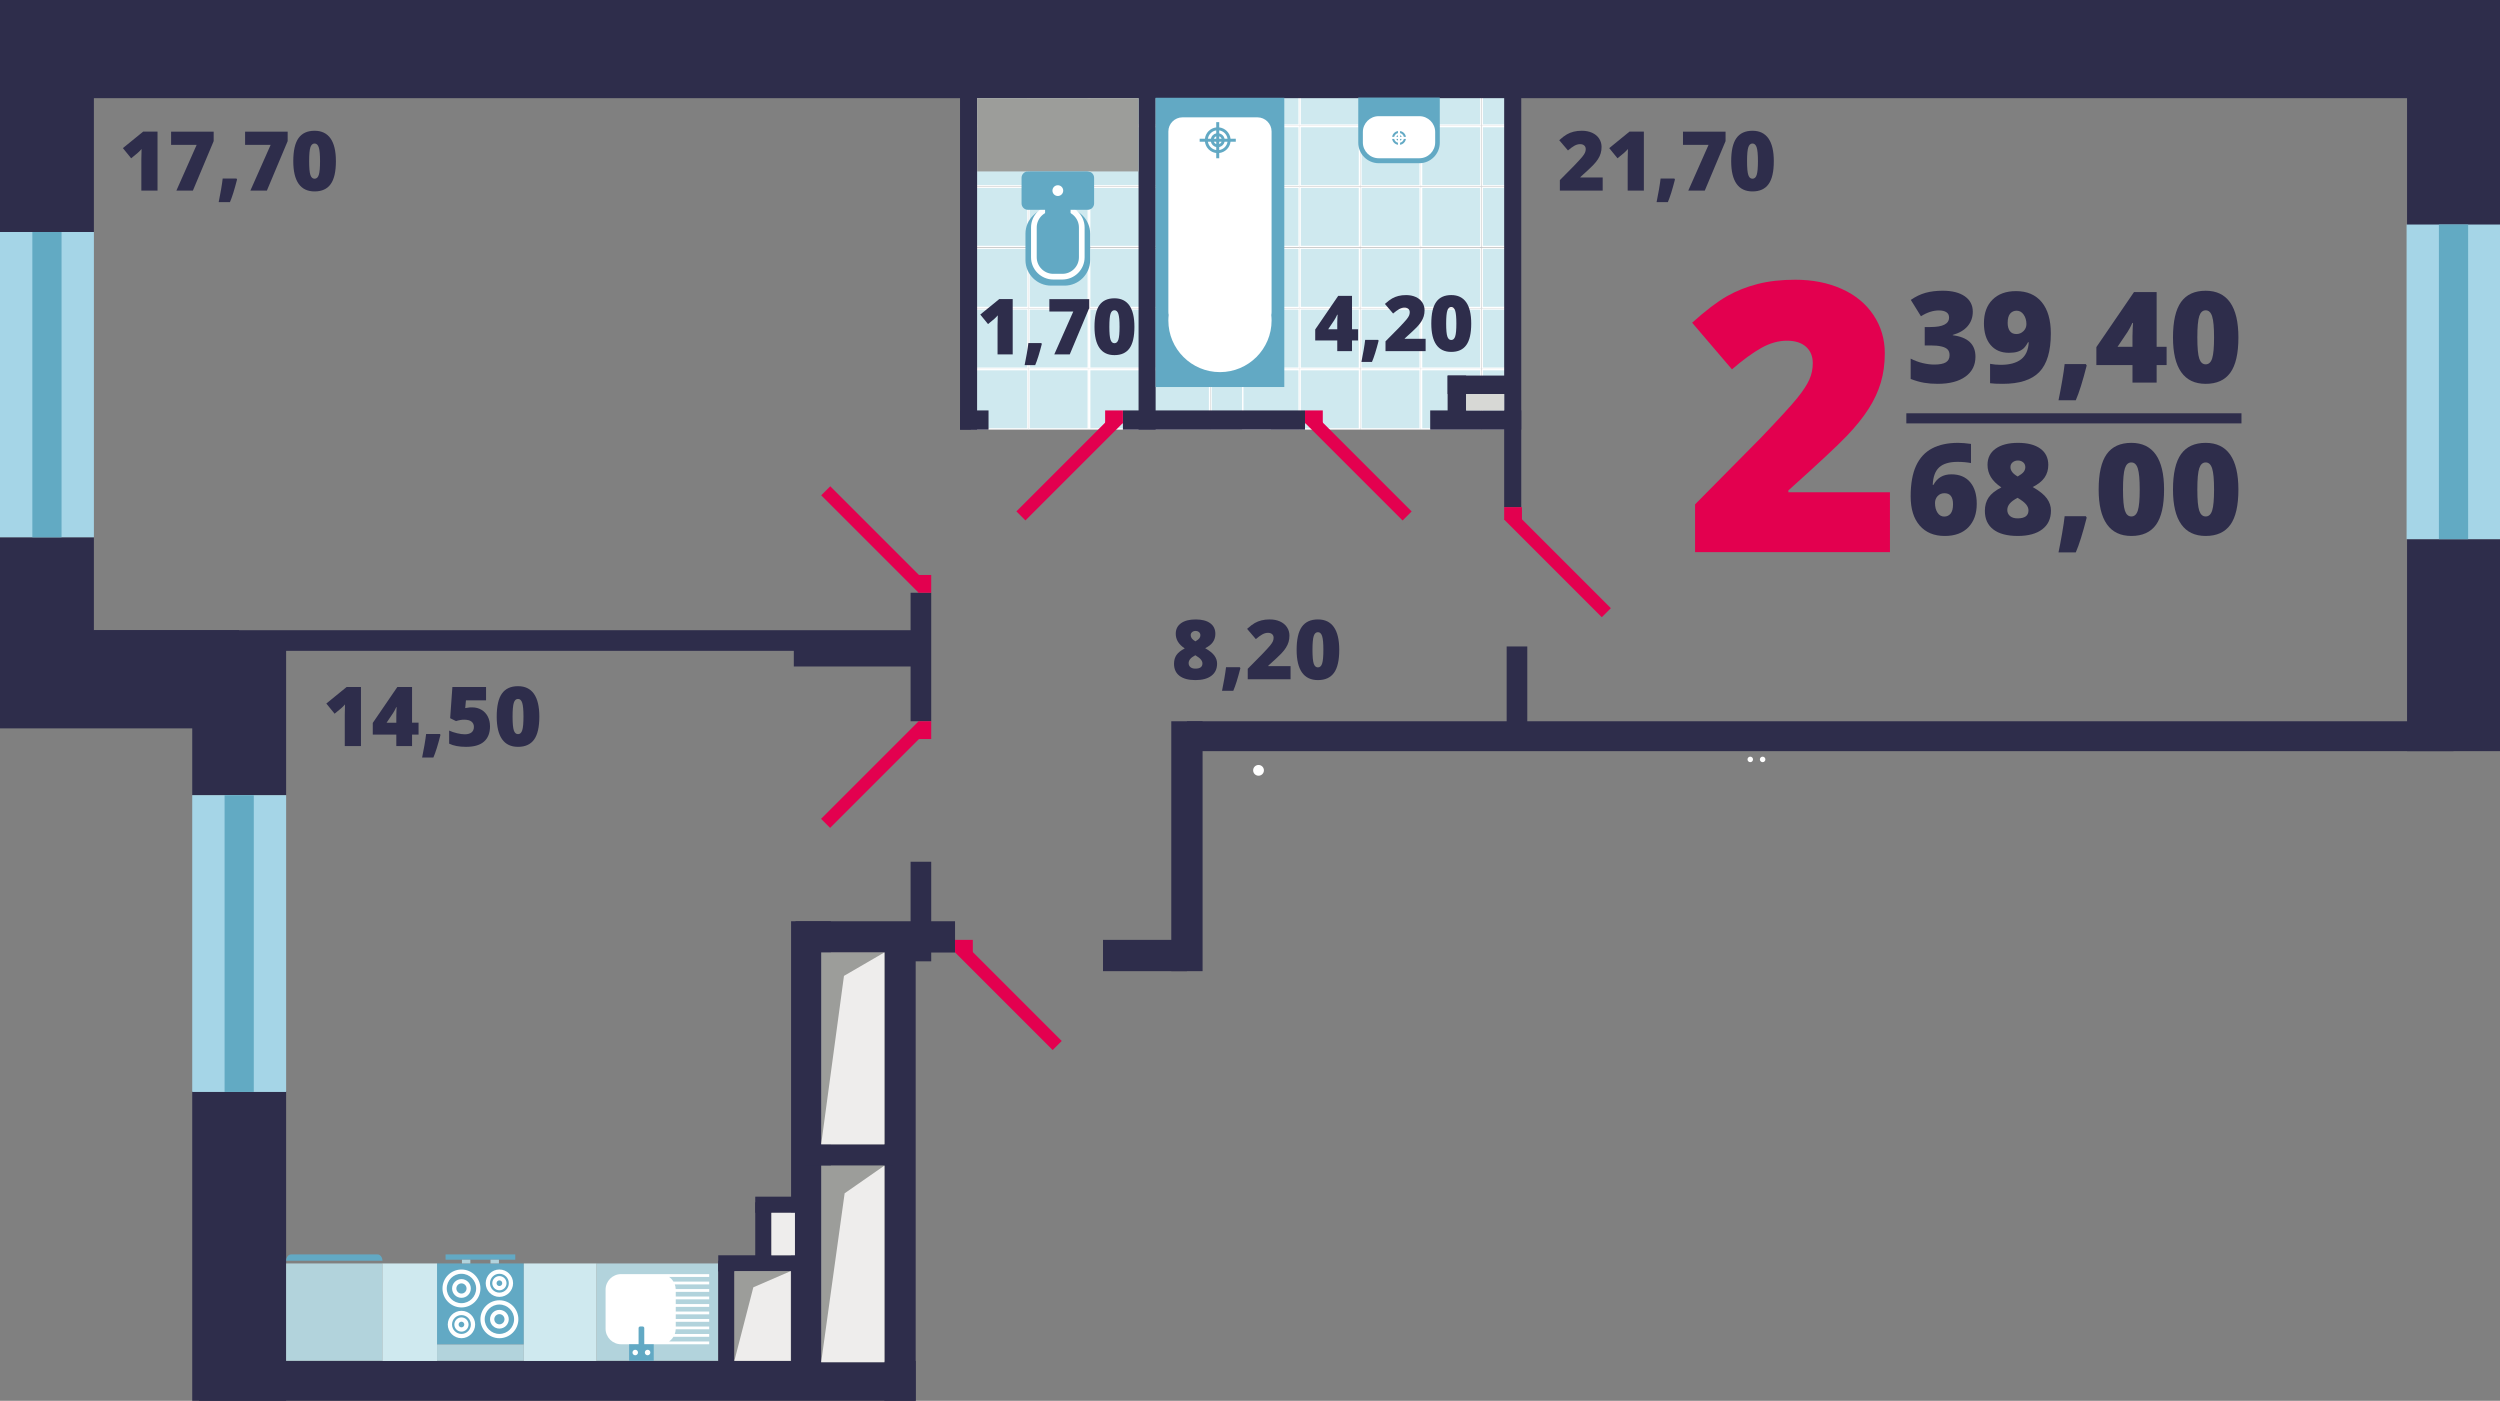 <?xml version="1.0" encoding="utf-8"?>
<!-- Generator: Adobe Illustrator 16.0.0, SVG Export Plug-In . SVG Version: 6.00 Build 0)  -->
<!DOCTYPE svg PUBLIC "-//W3C//DTD SVG 1.1//EN" "http://www.w3.org/Graphics/SVG/1.1/DTD/svg11.dtd">
<svg version="1.1" id="Слой_1" xmlns="http://www.w3.org/2000/svg" xmlns:xlink="http://www.w3.org/1999/xlink" x="0px" y="0px"
	 width="439.334px" height="246.166px" viewBox="0 0 439.334 246.166" enable-background="new 0 0 439.334 246.166"
	 xml:space="preserve">
<rect x="0" y="0" width="439.334" height="246.166" fill="#808080" stroke="none"/>
<g>
	<defs>
		<rect id="SVGID_1_" x="170.207" y="15.75" width="95.478" height="59.75"/>
	</defs>
	<clipPath id="SVGID_2_">
		<use xlink:href="#SVGID_1_"  overflow="visible"/>
	</clipPath>
	<rect x="212.818" y="11.573" clip-path="url(#SVGID_2_)" fill="#CFE9EF" width="10.417" height="10.417"/>
	<path clip-path="url(#SVGID_2_)" fill="#FFFFFF" d="M223.109,21.864h-10.167V11.697h10.167V21.864z M223.359,11.448h-10.667v10.667
		h10.667V11.448z"/>
	<rect x="212.818" y="22.239" clip-path="url(#SVGID_2_)" fill="#CFE9EF" width="10.417" height="10.417"/>
	<path clip-path="url(#SVGID_2_)" fill="#FFFFFF" d="M223.109,32.531h-10.167V22.364h10.167V32.531z M223.359,22.114h-10.667v10.667
		h10.667V22.114z"/>
	<rect x="212.818" y="32.906" clip-path="url(#SVGID_2_)" fill="#CFE9EF" width="10.417" height="10.417"/>
	<path clip-path="url(#SVGID_2_)" fill="#FFFFFF" d="M223.109,43.198h-10.167V33.031h10.167V43.198z M223.359,32.781h-10.667v10.667
		h10.667V32.781z"/>
	<rect x="212.818" y="43.625" clip-path="url(#SVGID_2_)" fill="#CFE9EF" width="10.417" height="10.417"/>
	<path clip-path="url(#SVGID_2_)" fill="#FFFFFF" d="M223.109,53.916h-10.167V43.749h10.167V53.916z M223.359,43.5h-10.667v10.667
		h10.667V43.5z"/>
	<rect x="212.818" y="54.291" clip-path="url(#SVGID_2_)" fill="#CFE9EF" width="10.417" height="10.417"/>
	<path clip-path="url(#SVGID_2_)" fill="#FFFFFF" d="M223.109,64.583h-10.167V54.416h10.167V64.583z M223.359,54.166h-10.667v10.667
		h10.667V54.166z"/>
	<rect x="212.818" y="64.958" clip-path="url(#SVGID_2_)" fill="#CFE9EF" width="10.417" height="10.417"/>
	<path clip-path="url(#SVGID_2_)" fill="#FFFFFF" d="M223.109,75.25h-10.167V65.083h10.167V75.25z M223.359,64.833h-10.667V75.5
		h10.667V64.833z"/>
	<rect x="202.151" y="11.573" clip-path="url(#SVGID_2_)" fill="#CFE9EF" width="10.417" height="10.417"/>
	<path clip-path="url(#SVGID_2_)" fill="#FFFFFF" d="M212.443,21.864h-10.167V11.697h10.167V21.864z M212.693,11.448h-10.667v10.667
		h10.667V11.448z"/>
	<rect x="202.151" y="22.239" clip-path="url(#SVGID_2_)" fill="#CFE9EF" width="10.417" height="10.417"/>
	<path clip-path="url(#SVGID_2_)" fill="#FFFFFF" d="M212.443,32.531h-10.167V22.364h10.167V32.531z M212.693,22.114h-10.667v10.667
		h10.667V22.114z"/>
	<rect x="202.151" y="32.906" clip-path="url(#SVGID_2_)" fill="#CFE9EF" width="10.417" height="10.417"/>
	<path clip-path="url(#SVGID_2_)" fill="#FFFFFF" d="M212.443,43.198h-10.167V33.031h10.167V43.198z M212.693,32.781h-10.667v10.667
		h10.667V32.781z"/>
	<rect x="202.151" y="43.625" clip-path="url(#SVGID_2_)" fill="#CFE9EF" width="10.417" height="10.417"/>
	<path clip-path="url(#SVGID_2_)" fill="#FFFFFF" d="M212.443,53.916h-10.167V43.749h10.167V53.916z M212.693,43.5h-10.667v10.667
		h10.667V43.5z"/>
	<rect x="202.151" y="54.291" clip-path="url(#SVGID_2_)" fill="#CFE9EF" width="10.417" height="10.417"/>
	<path clip-path="url(#SVGID_2_)" fill="#FFFFFF" d="M212.443,64.583h-10.167V54.416h10.167V64.583z M212.693,54.166h-10.667v10.667
		h10.667V54.166z"/>
	<rect x="202.151" y="64.958" clip-path="url(#SVGID_2_)" fill="#CFE9EF" width="10.417" height="10.417"/>
	<path clip-path="url(#SVGID_2_)" fill="#FFFFFF" d="M212.443,75.25h-10.167V65.083h10.167V75.25z M212.693,64.833h-10.667V75.5
		h10.667V64.833z"/>
	<rect x="191.495" y="11.573" clip-path="url(#SVGID_2_)" fill="#CFE9EF" width="10.416" height="10.417"/>
	<path clip-path="url(#SVGID_2_)" fill="#FFFFFF" d="M201.786,21.864h-10.167V11.697h10.167V21.864z M202.036,11.448h-10.667v10.667
		h10.667V11.448z"/>
	<rect x="191.495" y="22.239" clip-path="url(#SVGID_2_)" fill="#CFE9EF" width="10.416" height="10.417"/>
	<path clip-path="url(#SVGID_2_)" fill="#FFFFFF" d="M201.786,32.531h-10.167V22.364h10.167V32.531z M202.036,22.114h-10.667v10.667
		h10.667V22.114z"/>
	<rect x="191.495" y="32.906" clip-path="url(#SVGID_2_)" fill="#CFE9EF" width="10.416" height="10.417"/>
	<path clip-path="url(#SVGID_2_)" fill="#FFFFFF" d="M201.786,43.198h-10.167V33.031h10.167V43.198z M202.036,32.781h-10.667v10.667
		h10.667V32.781z"/>
	<rect x="191.495" y="43.625" clip-path="url(#SVGID_2_)" fill="#CFE9EF" width="10.416" height="10.417"/>
	<path clip-path="url(#SVGID_2_)" fill="#FFFFFF" d="M201.786,53.916h-10.167V43.749h10.167V53.916z M202.036,43.5h-10.667v10.667
		h10.667V43.5z"/>
	<rect x="191.495" y="54.291" clip-path="url(#SVGID_2_)" fill="#CFE9EF" width="10.416" height="10.417"/>
	<path clip-path="url(#SVGID_2_)" fill="#FFFFFF" d="M201.786,64.583h-10.167V54.416h10.167V64.583z M202.036,54.166h-10.667v10.667
		h10.667V54.166z"/>
	<rect x="191.495" y="64.958" clip-path="url(#SVGID_2_)" fill="#CFE9EF" width="10.416" height="10.417"/>
	<path clip-path="url(#SVGID_2_)" fill="#FFFFFF" d="M201.786,75.25h-10.167V65.083h10.167V75.25z M202.036,64.833h-10.667V75.5
		h10.667V64.833z"/>
	<rect x="180.828" y="11.573" clip-path="url(#SVGID_2_)" fill="#CFE9EF" width="10.417" height="10.417"/>
	<path clip-path="url(#SVGID_2_)" fill="#FFFFFF" d="M191.12,21.864h-10.167V11.697h10.167V21.864z M191.37,11.448h-10.667v10.667
		h10.667V11.448z"/>
	<rect x="180.828" y="22.239" clip-path="url(#SVGID_2_)" fill="#CFE9EF" width="10.417" height="10.417"/>
	<path clip-path="url(#SVGID_2_)" fill="#FFFFFF" d="M191.12,32.531h-10.167V22.364h10.167V32.531z M191.37,22.114h-10.667v10.667
		h10.667V22.114z"/>
	<rect x="180.828" y="32.906" clip-path="url(#SVGID_2_)" fill="#CFE9EF" width="10.417" height="10.417"/>
	<path clip-path="url(#SVGID_2_)" fill="#FFFFFF" d="M191.12,43.198h-10.167V33.031h10.167V43.198z M191.37,32.781h-10.667v10.667
		h10.667V32.781z"/>
	<rect x="180.828" y="43.625" clip-path="url(#SVGID_2_)" fill="#CFE9EF" width="10.417" height="10.417"/>
	<path clip-path="url(#SVGID_2_)" fill="#FFFFFF" d="M191.12,53.916h-10.167V43.749h10.167V53.916z M191.37,43.5h-10.667v10.667
		h10.667V43.5z"/>
	<rect x="180.828" y="54.291" clip-path="url(#SVGID_2_)" fill="#CFE9EF" width="10.417" height="10.417"/>
	<path clip-path="url(#SVGID_2_)" fill="#FFFFFF" d="M191.12,64.583h-10.167V54.416h10.167V64.583z M191.37,54.166h-10.667v10.667
		h10.667V54.166z"/>
	<rect x="180.828" y="64.958" clip-path="url(#SVGID_2_)" fill="#CFE9EF" width="10.417" height="10.417"/>
	<path clip-path="url(#SVGID_2_)" fill="#FFFFFF" d="M191.12,75.25h-10.167V65.083h10.167V75.25z M191.37,64.833h-10.667V75.5
		h10.667V64.833z"/>
	<rect x="170.734" y="11.573" clip-path="url(#SVGID_2_)" fill="#CFE9EF" width="9.906" height="10.417"/>
	<path clip-path="url(#SVGID_2_)" fill="#FFFFFF" d="M180.516,21.864h-9.656V11.697h9.656V21.864z M180.766,11.448h-10.156v10.667
		h10.156V11.448z"/>
	<rect x="170.734" y="22.239" clip-path="url(#SVGID_2_)" fill="#CFE9EF" width="9.906" height="10.417"/>
	<path clip-path="url(#SVGID_2_)" fill="#FFFFFF" d="M180.516,32.531h-9.656V22.364h9.656V32.531z M180.766,22.114h-10.156v10.667
		h10.156V22.114z"/>
	<rect x="170.734" y="32.906" clip-path="url(#SVGID_2_)" fill="#CFE9EF" width="9.906" height="10.417"/>
	<path clip-path="url(#SVGID_2_)" fill="#FFFFFF" d="M180.516,43.198h-9.656V33.031h9.656V43.198z M180.766,32.781h-10.156v10.667
		h10.156V32.781z"/>
	<rect x="170.734" y="43.625" clip-path="url(#SVGID_2_)" fill="#CFE9EF" width="9.906" height="10.417"/>
	<path clip-path="url(#SVGID_2_)" fill="#FFFFFF" d="M180.516,53.916h-9.656V43.749h9.656V53.916z M180.766,43.5h-10.156v10.667
		h10.156V43.5z"/>
	<rect x="170.734" y="54.291" clip-path="url(#SVGID_2_)" fill="#CFE9EF" width="9.906" height="10.417"/>
	<path clip-path="url(#SVGID_2_)" fill="#FFFFFF" d="M180.516,64.583h-9.656V54.416h9.656V64.583z M180.766,54.166h-10.156v10.667
		h10.156V54.166z"/>
	<rect x="170.734" y="64.958" clip-path="url(#SVGID_2_)" fill="#CFE9EF" width="9.906" height="10.417"/>
	<path clip-path="url(#SVGID_2_)" fill="#FFFFFF" d="M180.516,75.25h-9.656V65.083h9.656V75.25z M180.766,64.833h-10.156V75.5
		h10.156V64.833z"/>
	<rect x="260.479" y="11.573" clip-path="url(#SVGID_2_)" fill="#CFE9EF" width="10.417" height="10.417"/>
	<path clip-path="url(#SVGID_2_)" fill="#FFFFFF" d="M270.771,21.864h-10.167V11.697h10.167V21.864z M271.021,11.448h-10.667v10.667
		h10.667V11.448z"/>
	<rect x="260.479" y="22.239" clip-path="url(#SVGID_2_)" fill="#CFE9EF" width="10.417" height="10.417"/>
	<path clip-path="url(#SVGID_2_)" fill="#FFFFFF" d="M270.771,32.531h-10.167V22.364h10.167V32.531z M271.021,22.114h-10.667v10.667
		h10.667V22.114z"/>
	<rect x="260.479" y="32.906" clip-path="url(#SVGID_2_)" fill="#CFE9EF" width="10.417" height="10.417"/>
	<path clip-path="url(#SVGID_2_)" fill="#FFFFFF" d="M270.771,43.198h-10.167V33.031h10.167V43.198z M271.021,32.781h-10.667v10.667
		h10.667V32.781z"/>
	<rect x="260.479" y="43.625" clip-path="url(#SVGID_2_)" fill="#CFE9EF" width="10.417" height="10.417"/>
	<path clip-path="url(#SVGID_2_)" fill="#FFFFFF" d="M270.771,53.916h-10.167V43.749h10.167V53.916z M271.021,43.5h-10.667v10.667
		h10.667V43.5z"/>
	<rect x="260.479" y="54.291" clip-path="url(#SVGID_2_)" fill="#CFE9EF" width="10.417" height="10.417"/>
	<path clip-path="url(#SVGID_2_)" fill="#FFFFFF" d="M270.771,64.583h-10.167V54.416h10.167V64.583z M271.021,54.166h-10.667v10.667
		h10.667V54.166z"/>
	<rect x="260.479" y="64.958" clip-path="url(#SVGID_2_)" fill="#CFE9EF" width="10.417" height="10.417"/>
	<path clip-path="url(#SVGID_2_)" fill="#FFFFFF" d="M270.771,75.25h-10.167V65.083h10.167V75.25z M271.021,64.833h-10.667V75.5
		h10.667V64.833z"/>
	<rect x="249.812" y="11.573" clip-path="url(#SVGID_2_)" fill="#CFE9EF" width="10.417" height="10.417"/>
	<path clip-path="url(#SVGID_2_)" fill="#FFFFFF" d="M260.104,21.864h-10.167V11.697h10.167V21.864z M260.354,11.448h-10.667v10.667
		h10.667V11.448z"/>
	<rect x="249.812" y="22.239" clip-path="url(#SVGID_2_)" fill="#CFE9EF" width="10.417" height="10.417"/>
	<path clip-path="url(#SVGID_2_)" fill="#FFFFFF" d="M260.104,32.531h-10.167V22.364h10.167V32.531z M260.354,22.114h-10.667v10.667
		h10.667V22.114z"/>
	<rect x="249.812" y="32.906" clip-path="url(#SVGID_2_)" fill="#CFE9EF" width="10.417" height="10.417"/>
	<path clip-path="url(#SVGID_2_)" fill="#FFFFFF" d="M260.104,43.198h-10.167V33.031h10.167V43.198z M260.354,32.781h-10.667v10.667
		h10.667V32.781z"/>
	<rect x="249.812" y="43.625" clip-path="url(#SVGID_2_)" fill="#CFE9EF" width="10.417" height="10.417"/>
	<path clip-path="url(#SVGID_2_)" fill="#FFFFFF" d="M260.104,53.916h-10.167V43.749h10.167V53.916z M260.354,43.5h-10.667v10.667
		h10.667V43.5z"/>
	<rect x="249.812" y="54.291" clip-path="url(#SVGID_2_)" fill="#CFE9EF" width="10.417" height="10.417"/>
	<path clip-path="url(#SVGID_2_)" fill="#FFFFFF" d="M260.104,64.583h-10.167V54.416h10.167V64.583z M260.354,54.166h-10.667v10.667
		h10.667V54.166z"/>
	<rect x="249.812" y="64.958" clip-path="url(#SVGID_2_)" fill="#CFE9EF" width="10.417" height="10.417"/>
	<path clip-path="url(#SVGID_2_)" fill="#FFFFFF" d="M260.104,75.25h-10.167V65.083h10.167V75.25z M260.354,64.833h-10.667V75.5
		h10.667V64.833z"/>
	<rect x="239.156" y="11.573" clip-path="url(#SVGID_2_)" fill="#CFE9EF" width="10.416" height="10.417"/>
	<path clip-path="url(#SVGID_2_)" fill="#FFFFFF" d="M249.448,21.864h-10.167V11.697h10.167V21.864z M249.698,11.448h-10.667v10.667
		h10.667V11.448z"/>
	<rect x="239.156" y="22.239" clip-path="url(#SVGID_2_)" fill="#CFE9EF" width="10.416" height="10.417"/>
	<path clip-path="url(#SVGID_2_)" fill="#FFFFFF" d="M249.448,32.531h-10.167V22.364h10.167V32.531z M249.698,22.114h-10.667v10.667
		h10.667V22.114z"/>
	<rect x="239.156" y="32.906" clip-path="url(#SVGID_2_)" fill="#CFE9EF" width="10.416" height="10.417"/>
	<path clip-path="url(#SVGID_2_)" fill="#FFFFFF" d="M249.448,43.198h-10.167V33.031h10.167V43.198z M249.698,32.781h-10.667v10.667
		h10.667V32.781z"/>
	<rect x="239.156" y="43.625" clip-path="url(#SVGID_2_)" fill="#CFE9EF" width="10.416" height="10.417"/>
	<path clip-path="url(#SVGID_2_)" fill="#FFFFFF" d="M249.448,53.916h-10.167V43.749h10.167V53.916z M249.698,43.5h-10.667v10.667
		h10.667V43.5z"/>
	<rect x="239.156" y="54.291" clip-path="url(#SVGID_2_)" fill="#CFE9EF" width="10.416" height="10.417"/>
	<path clip-path="url(#SVGID_2_)" fill="#FFFFFF" d="M249.448,64.583h-10.167V54.416h10.167V64.583z M249.698,54.166h-10.667v10.667
		h10.667V54.166z"/>
	<rect x="239.156" y="64.958" clip-path="url(#SVGID_2_)" fill="#CFE9EF" width="10.416" height="10.417"/>
	<path clip-path="url(#SVGID_2_)" fill="#FFFFFF" d="M249.448,75.25h-10.167V65.083h10.167V75.25z M249.698,64.833h-10.667V75.5
		h10.667V64.833z"/>
	<rect x="228.489" y="11.573" clip-path="url(#SVGID_2_)" fill="#CFE9EF" width="10.417" height="10.417"/>
	<path clip-path="url(#SVGID_2_)" fill="#FFFFFF" d="M238.781,21.864h-10.167V11.697h10.167V21.864z M239.031,11.448h-10.667v10.667
		h10.667V11.448z"/>
	<rect x="228.489" y="22.239" clip-path="url(#SVGID_2_)" fill="#CFE9EF" width="10.417" height="10.417"/>
	<path clip-path="url(#SVGID_2_)" fill="#FFFFFF" d="M238.781,32.531h-10.167V22.364h10.167V32.531z M239.031,22.114h-10.667v10.667
		h10.667V22.114z"/>
	<rect x="228.489" y="32.906" clip-path="url(#SVGID_2_)" fill="#CFE9EF" width="10.417" height="10.417"/>
	<path clip-path="url(#SVGID_2_)" fill="#FFFFFF" d="M238.781,43.198h-10.167V33.031h10.167V43.198z M239.031,32.781h-10.667v10.667
		h10.667V32.781z"/>
	<rect x="228.489" y="43.625" clip-path="url(#SVGID_2_)" fill="#CFE9EF" width="10.417" height="10.417"/>
	<path clip-path="url(#SVGID_2_)" fill="#FFFFFF" d="M238.781,53.916h-10.167V43.749h10.167V53.916z M239.031,43.5h-10.667v10.667
		h10.667V43.5z"/>
	<rect x="228.489" y="54.291" clip-path="url(#SVGID_2_)" fill="#CFE9EF" width="10.417" height="10.417"/>
	<path clip-path="url(#SVGID_2_)" fill="#FFFFFF" d="M238.781,64.583h-10.167V54.416h10.167V64.583z M239.031,54.166h-10.667v10.667
		h10.667V54.166z"/>
	<rect x="228.489" y="64.958" clip-path="url(#SVGID_2_)" fill="#CFE9EF" width="10.417" height="10.417"/>
	<path clip-path="url(#SVGID_2_)" fill="#FFFFFF" d="M238.781,75.25h-10.167V65.083h10.167V75.25z M239.031,64.833h-10.667V75.5
		h10.667V64.833z"/>
	<rect x="218.396" y="11.573" clip-path="url(#SVGID_2_)" fill="#CFE9EF" width="9.907" height="10.417"/>
	<path clip-path="url(#SVGID_2_)" fill="#FFFFFF" d="M228.177,21.864h-9.657V11.697h9.657V21.864z M228.427,11.448H218.27v10.667
		h10.157V11.448z"/>
	<rect x="218.396" y="22.239" clip-path="url(#SVGID_2_)" fill="#CFE9EF" width="9.907" height="10.417"/>
	<path clip-path="url(#SVGID_2_)" fill="#FFFFFF" d="M228.177,32.531h-9.657V22.364h9.657V32.531z M228.427,22.114H218.27v10.667
		h10.157V22.114z"/>
	<rect x="218.396" y="32.906" clip-path="url(#SVGID_2_)" fill="#CFE9EF" width="9.907" height="10.417"/>
	<path clip-path="url(#SVGID_2_)" fill="#FFFFFF" d="M228.177,43.198h-9.657V33.031h9.657V43.198z M228.427,32.781H218.27v10.667
		h10.157V32.781z"/>
	<rect x="218.396" y="43.625" clip-path="url(#SVGID_2_)" fill="#CFE9EF" width="9.907" height="10.417"/>
	<path clip-path="url(#SVGID_2_)" fill="#FFFFFF" d="M228.177,53.916h-9.657V43.749h9.657V53.916z M228.427,43.5H218.27v10.667
		h10.157V43.5z"/>
	<rect x="218.396" y="54.291" clip-path="url(#SVGID_2_)" fill="#CFE9EF" width="9.907" height="10.417"/>
	<path clip-path="url(#SVGID_2_)" fill="#FFFFFF" d="M228.177,64.583h-9.657V54.416h9.657V64.583z M228.427,54.166H218.27v10.667
		h10.157V54.166z"/>
	<rect x="218.396" y="64.958" clip-path="url(#SVGID_2_)" fill="#CFE9EF" width="9.907" height="10.417"/>
	<path clip-path="url(#SVGID_2_)" fill="#FFFFFF" d="M228.177,75.25h-9.657V65.083h9.657V75.25z M228.427,64.833H218.27V75.5h10.157
		V64.833z"/>
</g>
<rect x="33.782" y="191.739" fill="#2E2D4B" width="16.5" height="54.428"/>
<rect x="33.782" y="111.624" fill="#2E2D4B" width="16.5" height="28.104"/>
<rect y="94.416" fill="#2E2D4B" width="16.5" height="28.104"/>
<rect y="-0.001" fill="#2E2D4B" width="16.5" height="40.771"/>
<rect y="110.75" fill="#2E2D4B" width="42" height="17.25"/>
<polyline fill="#2E2D4B" points="439.417,17.25 0,17.25 0,0 439.417,0 "/>
<rect x="423" y="94.749" fill="#2E2D4B" width="16.334" height="37.251"/>
<rect x="423" y="2.166" fill="#2E2D4B" width="16.334" height="38.354"/>
<rect x="34.97" y="239.166" fill="#2E2D4B" width="125.948" height="7"/>
<rect x="208.584" y="126.75" fill="#2E2D4B" width="222.582" height="5.25"/>
<rect x="139.803" y="161.893" fill="#2E2D4B" width="28.031" height="5.5"/>
<rect x="139.5" y="111.625" fill="#2E2D4B" width="22.334" height="5.5"/>
<rect x="193.834" y="165.166" fill="#2E2D4B" width="14.75" height="5.5"/>
<rect x="160.021" y="151.437" fill="#2E2D4B" width="3.625" height="17.5"/>
<rect x="16.5" y="110.75" fill="#2E2D4B" width="145.334" height="3.625"/>
<rect x="160.021" y="104.166" fill="#2E2D4B" width="3.625" height="22.583"/>
<rect x="264.771" y="113.604" fill="#2E2D4B" width="3.625" height="17.5"/>
<polyline fill="#2E2D4B" points="155.417,246.166 155.417,165.166 160.917,165.166 160.917,246.166 "/>
<rect x="205.834" y="126.75" fill="#2E2D4B" width="5.5" height="43.916"/>
<rect x="139.018" y="161.893" fill="#2E2D4B" width="7" height="81"/>
<rect x="168.709" y="15.75" fill="#2E2D4B" width="3" height="59.75"/>
<rect x="200.084" y="15.75" fill="#2E2D4B" width="3" height="59.75"/>
<rect x="264.334" y="15.75" fill="#2E2D4B" width="3" height="73.375"/>
<rect x="197.334" y="72.125" fill="#2E2D4B" width="32" height="3.375"/>
<rect x="251.334" y="72.125" fill="#2E2D4B" width="16" height="3.375"/>
<rect x="168.707" y="72.125" fill="#2E2D4B" width="5.012" height="3.375"/>
<rect x="254.396" y="66" fill="#2E2D4B" width="3.25" height="7.25"/>
<rect x="254.396" y="66" fill="#2E2D4B" width="12.5" height="3.25"/>
<rect x="422.918" y="39.458" fill="#A5D5E7" width="16.5" height="55.292"/>
<rect x="428.6" y="39.458" fill="#62AAC3" width="5.134" height="55.292"/>
<rect x="33.782" y="139.745" fill="#A5D5E7" width="16.5" height="52.146"/>
<rect x="39.466" y="139.745" fill="#62AAC3" width="5.133" height="52.146"/>
<rect y="40.771" fill="#A5D5E7" width="16.5" height="53.646"/>
<rect x="5.683" y="40.771" fill="#62AAC3" width="5.134" height="53.646"/>
<rect x="144.309" y="167.371" fill="#9C9D9A" width="11.109" height="33.728"/>
<rect x="141.359" y="201.098" fill="#2E2D4B" width="15.725" height="3.74"/>
<rect x="144.309" y="204.839" fill="#9C9D9A" width="11.109" height="34.547"/>
<polygon fill="#EEEDEC" points="144.308,239.385 148.431,209.703 155.416,204.839 155.416,239.385 "/>
<polygon fill="#EEEDEC" points="155.417,201.099 144.308,201.099 148.314,171.497 155.417,167.371 "/>
<rect x="257.646" y="69.25" fill="#D7D8D5" width="6.688" height="2.875"/>
<rect x="171.709" y="17.25" fill="#9C9D9A" width="28.375" height="12.875"/>
<rect x="167.834" y="165.166" fill="#E3004F" width="3.125" height="2.25"/>
<rect x="176.063" y="163.067" transform="matrix(-0.707 0.707 -0.707 -0.707 426.344 173.747)" fill="#E3004F" width="2.25" height="24.21"/>
<rect x="229.334" y="72.125" fill="#E3004F" width="3.125" height="2.25"/>
<rect x="237.563" y="70.026" transform="matrix(-0.707 0.707 -0.707 -0.707 465.541 -28.571)" fill="#E3004F" width="2.25" height="24.21"/>
<rect x="264.334" y="89.125" fill="#E3004F" width="3.125" height="2.25"/>
<rect x="272.563" y="87.026" transform="matrix(-0.707 0.707 -0.707 -0.707 537.311 -24.299)" fill="#E3004F" width="2.25" height="24.21"/>
<rect x="194.209" y="72.125" fill="#E3004F" width="3.125" height="2.25"/>
<rect x="186.854" y="70.027" transform="matrix(0.707 0.707 -0.707 0.707 113.133 -108.865)" fill="#E3004F" width="2.25" height="24.209"/>
<rect x="161.396" y="126.75" fill="#E3004F" width="2.25" height="3.125"/>
<rect x="152.514" y="123.999" transform="matrix(-0.707 -0.707 0.707 -0.707 166.038 340.983)" fill="#E3004F" width="2.25" height="24.21"/>
<rect x="161.396" y="101.041" fill="#E3004F" width="2.25" height="3.125"/>
<rect x="152.514" y="82.707" transform="matrix(-0.707 0.707 -0.707 -0.707 329.32 53.214)" fill="#E3004F" width="2.25" height="24.209"/>
<rect x="104.832" y="222.03" fill="#B2D3DC" width="21.388" height="17.106"/>
<path fill="#FFFFFF" d="M109.15,236.232h6.104h0.771h8.604v-0.491h-7.051c0.311-0.218,0.569-0.5,0.769-0.825h6.282v-0.491h-6.046
	c0.093-0.26,0.151-0.535,0.162-0.824h5.884v-0.491h-5.875v-0.824h5.875v-0.492h-5.875v-0.824h5.875v-0.491h-5.875v-0.824h5.875
	v-0.491h-5.875v-0.826h5.875v-0.49h-5.875v-0.823h5.875v-0.492h-5.884c-0.011-0.289-0.069-0.564-0.162-0.824h6.046v-0.492h-6.282
	c-0.199-0.323-0.458-0.606-0.769-0.823h7.051v-0.491h-8.604h-0.771h-6.104c-1.501,0-2.729,1.228-2.729,2.729v6.875
	C106.422,235.004,107.649,236.232,109.15,236.232"/>
<path fill="#62A9C4" d="M110.553,239.138h4.333v-2.905h-1.666v-2.842c0-0.155-0.127-0.281-0.282-0.281H112.5
	c-0.154,0-0.28,0.126-0.28,0.281v2.842h-1.667V239.138z"/>
<path fill="#FFFFFF" d="M113.32,237.683c0-0.268,0.218-0.484,0.484-0.484c0.268,0,0.485,0.217,0.485,0.484s-0.218,0.484-0.485,0.484
	C113.538,238.167,113.32,237.95,113.32,237.683"/>
<path fill="#FFFFFF" d="M111.148,237.683c0-0.268,0.218-0.484,0.484-0.484c0.268,0,0.485,0.217,0.485,0.484
	s-0.218,0.484-0.485,0.484C111.366,238.167,111.148,237.95,111.148,237.683"/>
<rect x="76.802" y="236.232" fill="#B2D3DC" width="15.25" height="2.904"/>
<rect x="76.802" y="222.03" fill="#62A9C4" width="15.25" height="14.202"/>
<rect x="78.302" y="220.443" fill="#62A9C4" width="12.25" height="0.927"/>
<path fill="#FFFFFF" d="M81.093,230.355c1.327,0,2.406,1.08,2.406,2.406s-1.079,2.405-2.406,2.405c-1.326,0-2.405-1.079-2.405-2.405
	S79.767,230.355,81.093,230.355 M81.093,234.417c0.913,0,1.656-0.742,1.656-1.655s-0.743-1.656-1.656-1.656
	s-1.655,0.743-1.655,1.656S80.18,234.417,81.093,234.417"/>
<path fill="#FFFFFF" d="M81.093,231.512c0.688,0,1.25,0.561,1.25,1.25c0,0.688-0.562,1.25-1.25,1.25c-0.689,0-1.25-0.563-1.25-1.25
	C79.843,232.072,80.403,231.512,81.093,231.512 M81.093,233.262c0.274,0,0.5-0.225,0.5-0.5c0-0.276-0.226-0.5-0.5-0.5
	c-0.275,0-0.5,0.224-0.5,0.5C80.593,233.037,80.817,233.262,81.093,233.262"/>
<path fill="#FFFFFF" d="M81.093,224.782c0.908,0,1.646,0.739,1.646,1.646c0,0.908-0.737,1.646-1.646,1.646
	c-0.907,0-1.646-0.738-1.646-1.646C79.446,225.521,80.186,224.782,81.093,224.782 M81.093,227.324c0.494,0,0.896-0.402,0.896-0.896
	s-0.401-0.896-0.896-0.896s-0.896,0.401-0.896,0.896S80.599,227.324,81.093,227.324"/>
<path fill="#FFFFFF" d="M81.093,223.095c1.838,0,3.334,1.496,3.334,3.334c0,1.837-1.496,3.333-3.334,3.333s-3.333-1.496-3.333-3.333
	C77.76,224.591,79.255,223.095,81.093,223.095 M81.093,229.012c1.425,0,2.584-1.159,2.584-2.583c0-1.425-1.159-2.584-2.584-2.584
	c-1.424,0-2.583,1.159-2.583,2.584C78.51,227.853,79.669,229.012,81.093,229.012"/>
<path fill="#FFFFFF" d="M87.761,227.906c-1.327,0-2.406-1.079-2.406-2.405c0-1.327,1.079-2.406,2.406-2.406
	c1.326,0,2.404,1.079,2.404,2.406C90.165,226.827,89.087,227.906,87.761,227.906 M87.761,223.845c-0.913,0-1.656,0.743-1.656,1.656
	s0.743,1.657,1.656,1.657s1.654-0.744,1.654-1.657S88.674,223.845,87.761,223.845"/>
<path fill="#FFFFFF" d="M87.761,226.751c-0.689,0-1.25-0.562-1.25-1.25s0.561-1.25,1.25-1.25c0.688,0,1.25,0.562,1.25,1.25
	S88.449,226.751,87.761,226.751 M87.761,225.001c-0.275,0-0.5,0.224-0.5,0.5c0,0.275,0.225,0.5,0.5,0.5c0.274,0,0.5-0.225,0.5-0.5
	C88.261,225.225,88.035,225.001,87.761,225.001"/>
<path fill="#FFFFFF" d="M87.761,233.48c-0.908,0-1.646-0.739-1.646-1.646c0-0.908,0.738-1.646,1.646-1.646
	c0.907,0,1.646,0.738,1.646,1.646C89.406,232.741,88.668,233.48,87.761,233.48 M87.761,230.938c-0.494,0-0.896,0.401-0.896,0.896
	c0,0.493,0.402,0.896,0.896,0.896s0.896-0.402,0.896-0.896C88.656,231.34,88.255,230.938,87.761,230.938"/>
<path fill="#FFFFFF" d="M87.761,235.168c-1.838,0-3.334-1.496-3.334-3.334c0-1.837,1.496-3.333,3.334-3.333s3.333,1.496,3.333,3.333
	C91.094,233.672,89.599,235.168,87.761,235.168 M87.761,229.251c-1.425,0-2.584,1.159-2.584,2.583c0,1.425,1.159,2.584,2.584,2.584
	c1.424,0,2.583-1.159,2.583-2.584C90.344,230.41,89.185,229.251,87.761,229.251"/>
<rect x="86.197" y="221.37" fill="#B2D3DC" width="1.48" height="0.66"/>
<rect x="81.176" y="221.37" fill="#B2D3DC" width="1.48" height="0.66"/>
<rect x="50.282" y="222.03" fill="#B2D3DC" width="16.938" height="17.106"/>
<path fill="#62A9C4" d="M67.215,221.558c-0.016-0.615-0.398-1.115-0.87-1.115H51.156c-0.471,0-0.854,0.5-0.869,1.115H67.215z"/>
<path fill="#FFFFFF" d="M308.065,133.454c0,0.269-0.218,0.484-0.484,0.484c-0.268,0-0.485-0.216-0.485-0.484
	c0-0.268,0.218-0.483,0.485-0.483C307.848,132.971,308.065,133.187,308.065,133.454"/>
<path fill="#FFFFFF" d="M310.237,133.454c0,0.269-0.218,0.484-0.484,0.484c-0.268,0-0.485-0.216-0.485-0.484
	c0-0.268,0.218-0.483,0.485-0.483C310.02,132.971,310.237,133.187,310.237,133.454"/>
<path fill="#FFFFFF" d="M222.113,135.375c0,0.522-0.424,0.945-0.946,0.945c-0.523,0-0.948-0.423-0.948-0.945
	c0-0.523,0.425-0.946,0.948-0.946C221.689,134.429,222.113,134.852,222.113,135.375"/>
<rect x="203.084" y="17.18" fill="#62A9C4" width="22.611" height="50.833"/>
<path fill="#FFFFFF" d="M212.269,24.377h0.52c0.105-0.478,0.467-0.838,0.943-0.944v-0.519
	C212.977,23.028,212.384,23.621,212.269,24.377"/>
<path fill="#FFFFFF" d="M213.314,24.377h0.418v-0.418C213.539,24.034,213.388,24.184,213.314,24.377"/>
<path fill="#FFFFFF" d="M212.788,24.903h-0.521c0.115,0.756,0.709,1.349,1.465,1.463v-0.52
	C213.255,25.742,212.893,25.381,212.788,24.903"/>
<path fill="#FFFFFF" d="M213.731,25.32v-0.418h-0.418C213.388,25.096,213.539,25.247,213.731,25.32"/>
<path fill="#FFFFFF" d="M214.258,23.959v0.418h0.418C214.601,24.184,214.451,24.033,214.258,23.959"/>
<path fill="#FFFFFF" d="M214.676,24.903h-0.418v0.418C214.451,25.246,214.602,25.096,214.676,24.903"/>
<path fill="#FFFFFF" d="M223.46,23.106c0-1.367-1.119-2.486-2.486-2.486h-13.169c-1.368,0-2.486,1.119-2.486,2.486v31.728
	c0,0.175,0.02,0.346,0.055,0.511c-0.035,0.322-0.055,0.648-0.055,0.979c0,5.009,4.061,9.07,9.07,9.07
	c5.011,0,9.071-4.062,9.071-9.07c0-0.331-0.02-0.657-0.054-0.979c0.035-0.165,0.054-0.336,0.054-0.511V23.106z M217.172,24.903
	h-0.925c-0.122,1.044-0.945,1.866-1.989,1.988v0.925h-0.525v-0.925c-1.045-0.122-1.867-0.944-1.989-1.988h-0.925v-0.526h0.925
	c0.122-1.044,0.944-1.867,1.989-1.989v-0.925h0.525v0.925c1.044,0.122,1.867,0.945,1.989,1.989h0.925V24.903z"/>
<path fill="#FFFFFF" d="M214.258,22.914v0.521c0.478,0.104,0.838,0.465,0.944,0.942h0.519
	C215.606,23.621,215.014,23.028,214.258,22.914"/>
<path fill="#FFFFFF" d="M214.258,25.847v0.521c0.756-0.115,1.349-0.709,1.463-1.465h-0.519
	C215.096,25.38,214.735,25.742,214.258,25.847"/>
<path fill="#62A9C4" d="M238.688,17.143v5.771v1.322v0.844c0,1.982,1.622,3.604,3.604,3.604h7.125c1.982,0,3.604-1.622,3.604-3.604
	v-0.844v-1.322v-5.771H238.688z"/>
<path fill="#FFFFFF" d="M249.428,27.81h-7.146c-1.529,0-2.78-1.252-2.78-2.781v-1.833c0-1.53,1.251-2.781,2.78-2.781h7.146
	c1.53,0,2.781,1.251,2.781,2.781v1.833C252.209,26.558,250.958,27.81,249.428,27.81"/>
<path fill="#62A9C4" d="M244.646,24.053h0.364c0.072-0.334,0.326-0.588,0.66-0.661v-0.364
	C245.142,23.107,244.726,23.523,244.646,24.053"/>
<path fill="#62A9C4" d="M245.378,24.053h0.293v-0.294C245.536,23.812,245.43,23.917,245.378,24.053"/>
<path fill="#62A9C4" d="M245.01,24.421h-0.364c0.08,0.529,0.496,0.944,1.025,1.024v-0.363
	C245.337,25.008,245.084,24.755,245.01,24.421"/>
<path fill="#62A9C4" d="M245.671,24.713V24.42h-0.293C245.43,24.556,245.535,24.661,245.671,24.713"/>
<path fill="#62A9C4" d="M246.039,23.76v0.293h0.293C246.28,23.918,246.174,23.812,246.039,23.76"/>
<path fill="#62A9C4" d="M246.332,24.421h-0.293v0.293C246.174,24.662,246.28,24.556,246.332,24.421"/>
<path fill="#62A9C4" d="M246.039,23.027v0.364c0.334,0.072,0.587,0.325,0.661,0.66h0.364
	C246.984,23.523,246.568,23.107,246.039,23.027"/>
<path fill="#62A9C4" d="M246.039,25.082v0.363c0.53-0.079,0.945-0.495,1.025-1.024H246.7
	C246.626,24.755,246.373,25.008,246.039,25.082"/>
<path fill="#62A9C4" d="M187.083,50.195h-2.375c-2.476,0-4.5-2.025-4.5-4.5V41.07c0-2.475,2.024-4.5,4.5-4.5h2.375
	c2.476,0,4.5,2.025,4.5,4.5v4.625C191.583,48.17,189.559,50.195,187.083,50.195"/>
<path fill="#FFFFFF" d="M186.694,49.122h-1.597c-2.155,0-3.911-1.754-3.911-3.91v-5.23c0-2.156,1.756-3.911,3.911-3.911h1.597
	c2.155,0,3.909,1.755,3.909,3.911v5.23C190.604,47.368,188.85,49.122,186.694,49.122 M185.098,37.07
	c-1.604,0-2.911,1.306-2.911,2.911v5.23c0,1.604,1.308,2.91,2.911,2.91h1.597c1.604,0,2.909-1.306,2.909-2.91v-5.23
	c0-1.605-1.305-2.911-2.909-2.911H185.098z"/>
<path fill="#62A9C4" d="M191.146,36.873h-10.5c-0.619,0-1.125-0.506-1.125-1.125v-4.5c0-0.619,0.506-1.125,1.125-1.125h10.5
	c0.619,0,1.125,0.506,1.125,1.125v4.5C192.271,36.367,191.765,36.873,191.146,36.873"/>
<path fill="#62A9C4" d="M187.646,38.612h-3.5c-0.269,0-0.489-0.22-0.489-0.489v-2.5c0-0.27,0.221-0.489,0.489-0.489h3.5
	c0.27,0,0.49,0.22,0.49,0.489v2.5C188.136,38.393,187.915,38.612,187.646,38.612"/>
<path fill="#FFFFFF" d="M186.842,33.498c0,0.523-0.424,0.946-0.945,0.946c-0.523,0-0.947-0.423-0.947-0.946
	c0-0.521,0.424-0.946,0.947-0.946C186.418,32.552,186.842,32.977,186.842,33.498"/>
<rect x="132.722" y="210.295" fill="#2E2D4B" width="8.638" height="2.837"/>
<rect x="132.722" y="211.281" fill="#2E2D4B" width="2.837" height="10.732"/>
<rect x="126.219" y="221.557" fill="#2E2D4B" width="2.837" height="19.016"/>
<rect x="126.219" y="220.595" fill="#2E2D4B" width="15.141" height="2.837"/>
<rect x="129.056" y="223.371" fill="#9C9D9A" width="9.905" height="15.766"/>
<polygon fill="#EEEDEC" points="132.386,226.226 129.056,239.137 138.963,239.137 138.963,223.372 "/>
<rect x="135.559" y="213.131" fill="#EEEDEC" width="4.141" height="7.464"/>
<rect x="67.202" y="222.03" fill="#CFE9EF" width="9.6" height="17.136"/>
<rect x="92.052" y="222.03" fill="#CFE9EF" width="12.78" height="17.136"/>
<path fill="#E3004F" d="M332.127,97.026h-34.248v-8.393l11.523-11.653c3.291-3.442,5.444-5.794,6.455-7.053
	c1.012-1.259,1.717-2.34,2.115-3.244c0.397-0.903,0.596-1.851,0.596-2.841c0-1.227-0.397-2.194-1.193-2.904
	c-0.796-0.711-1.915-1.065-3.356-1.065c-1.485,0-2.986,0.425-4.503,1.274c-1.518,0.851-3.234,2.104-5.149,3.761l-7.004-8.199
	c2.432-2.173,4.476-3.728,6.133-4.664c1.657-0.936,3.459-1.651,5.407-2.146c1.947-0.495,4.137-0.742,6.568-0.742
	c3.055,0,5.783,0.538,8.182,1.613c2.4,1.077,4.262,2.611,5.585,4.601c1.324,1.99,1.985,4.224,1.985,6.697
	c0,1.852-0.231,3.563-0.693,5.133c-0.465,1.571-1.179,3.115-2.147,4.632c-0.968,1.518-2.254,3.115-3.858,4.794
	c-1.602,1.679-5.018,4.863-10.248,9.555v0.323h17.852V97.026z"/>
<path fill="#2E2D4B" d="M346.686,54.772c0,0.987-0.301,1.834-0.904,2.542c-0.602,0.707-1.473,1.221-2.611,1.54v0.065
	c2.656,0.334,3.984,1.589,3.984,3.767c0,1.481-0.586,2.646-1.758,3.494c-1.174,0.849-2.801,1.273-4.883,1.273
	c-0.857,0-1.648-0.062-2.379-0.186c-0.729-0.123-1.518-0.348-2.367-0.675v-3.57c0.697,0.355,1.406,0.619,2.127,0.789
	c0.723,0.171,1.389,0.256,1.998,0.256c0.943,0,1.631-0.132,2.063-0.397c0.432-0.265,0.648-0.68,0.648-1.246
	c0-0.436-0.113-0.771-0.338-1.006c-0.225-0.236-0.588-0.415-1.088-0.534c-0.502-0.12-1.154-0.18-1.959-0.18h-0.98v-3.233h1.002
	c2.184,0,3.275-0.558,3.275-1.676c0-0.42-0.16-0.733-0.484-0.937c-0.322-0.203-0.756-0.305-1.301-0.305
	c-1.016,0-2.068,0.341-3.156,1.023l-1.785-2.874c0.842-0.579,1.703-0.994,2.586-1.241c0.881-0.246,1.893-0.37,3.031-0.37
	c1.646,0,2.939,0.327,3.875,0.979C346.217,52.726,346.686,53.627,346.686,54.772"/>
<path fill="#2E2D4B" d="M360.4,58.604c0,3.113-0.67,5.366-2.014,6.76c-1.342,1.394-3.49,2.089-6.443,2.089
	c-0.973,0-1.713-0.035-2.221-0.108v-3.406c0.623,0.115,1.248,0.174,1.873,0.174c1.537,0,2.725-0.317,3.559-0.952
	c0.834-0.636,1.289-1.639,1.361-3.011h-0.131c-0.283,0.522-0.563,0.9-0.838,1.133c-0.277,0.232-0.613,0.41-1.014,0.533
	c-0.398,0.123-0.896,0.185-1.49,0.185c-1.379,0-2.457-0.46-3.234-1.382c-0.775-0.922-1.164-2.191-1.164-3.811
	c0-1.763,0.502-3.146,1.508-4.147c1.006-1.001,2.383-1.502,4.131-1.502c1.945,0,3.451,0.646,4.518,1.938
	C359.867,54.388,360.4,56.224,360.4,58.604 M354.402,54.599c-0.471,0-0.854,0.17-1.148,0.511c-0.293,0.342-0.439,0.89-0.439,1.645
	c0,0.595,0.127,1.068,0.381,1.42c0.254,0.353,0.643,0.528,1.164,0.528c0.473,0,0.883-0.171,1.229-0.512
	c0.349-0.341,0.522-0.751,0.522-1.23c0-0.646-0.16-1.2-0.484-1.665C355.305,54.83,354.896,54.599,354.402,54.599"/>
<path fill="#2E2D4B" d="M366.551,63.981l0.152,0.25c-0.703,2.766-1.342,4.801-1.916,6.107h-3.037
	c0.211-1.003,0.424-2.125,0.637-3.369c0.215-1.244,0.361-2.24,0.441-2.988H366.551z"/>
<path fill="#2E2D4B" d="M380.746,64.155h-1.752v3.081h-4.246v-3.081h-6.346v-3.156l6.617-9.678h3.975v9.623h1.752V64.155z
	 M374.748,60.944v-1.851c0-0.349,0.014-0.818,0.039-1.409c0.025-0.593,0.045-0.902,0.059-0.931h-0.119
	c-0.246,0.559-0.525,1.081-0.838,1.567l-1.764,2.623H374.748z"/>
<path fill="#2E2D4B" d="M393.363,59.301c0,2.815-0.473,4.879-1.416,6.188s-2.387,1.965-4.332,1.965
	c-1.902,0-3.336-0.684-4.301-2.052s-1.447-3.402-1.447-6.102c0-2.83,0.473-4.905,1.416-6.227c0.943-1.32,2.387-1.981,4.332-1.981
	c1.895,0,3.324,0.687,4.295,2.063C392.879,54.531,393.363,56.579,393.363,59.301 M386.145,59.301c0,1.8,0.113,3.037,0.338,3.712
	c0.224,0.675,0.604,1.013,1.133,1.013c0.537,0,0.916-0.349,1.137-1.045c0.223-0.697,0.332-1.924,0.332-3.68
	c0-1.764-0.111-2.999-0.338-3.707c-0.225-0.707-0.602-1.061-1.131-1.061s-0.909,0.341-1.133,1.022
	C386.258,56.238,386.145,57.486,386.145,59.301"/>
<path fill="#2E2D4B" d="M335.767,87.241c0-2.221,0.317-4.019,0.953-5.394s1.57-2.39,2.808-3.043
	c1.237-0.652,2.764-0.979,4.578-0.979c0.646,0,1.4,0.063,2.264,0.186v3.363c-0.726-0.138-1.514-0.207-2.362-0.207
	c-1.437,0-2.507,0.316-3.211,0.947c-0.704,0.632-1.089,1.662-1.153,3.092h0.129c0.654-1.233,1.703-1.851,3.147-1.851
	c1.415,0,2.513,0.455,3.293,1.366c0.779,0.911,1.17,2.179,1.17,3.805c0,1.749-0.494,3.129-1.481,4.142
	c-0.986,1.013-2.365,1.519-4.136,1.519c-1.88,0-3.349-0.609-4.409-1.829C336.297,91.139,335.767,89.434,335.767,87.241
	 M341.667,90.779c0.457,0,0.829-0.172,1.115-0.517c0.287-0.345,0.431-0.895,0.431-1.649c0-1.292-0.501-1.938-1.503-1.938
	c-0.493,0-0.896,0.167-1.202,0.5c-0.309,0.334-0.463,0.74-0.463,1.22c0,0.697,0.148,1.268,0.446,1.714
	S341.181,90.779,341.667,90.779"/>
<path fill="#2E2D4B" d="M354.643,77.824c1.676,0,2.98,0.339,3.913,1.014s1.398,1.633,1.398,2.874c0,0.842-0.22,1.58-0.658,2.215
	c-0.439,0.635-1.134,1.188-2.085,1.66c1.176,0.668,2.005,1.333,2.487,1.997s0.725,1.381,0.725,2.15c0,1.415-0.512,2.511-1.535,3.287
	s-2.454,1.165-4.289,1.165c-1.872,0-3.306-0.379-4.3-1.138c-0.994-0.758-1.49-1.85-1.49-3.271c0-0.921,0.221-1.707,0.663-2.356
	s1.187-1.239,2.231-1.769c-0.842-0.566-1.457-1.174-1.845-1.823c-0.389-0.649-0.583-1.362-0.583-2.14
	c0-1.219,0.476-2.168,1.427-2.846C351.652,78.165,352.966,77.824,354.643,77.824 M352.748,89.604c0,0.45,0.159,0.812,0.479,1.083
	c0.32,0.272,0.763,0.408,1.328,0.408c1.277,0,1.916-0.468,1.916-1.404c0-0.355-0.14-0.705-0.419-1.05s-0.778-0.732-1.497-1.159
	c-0.646,0.341-1.108,0.684-1.388,1.028S352.748,89.219,352.748,89.604 M354.62,80.928c-0.37,0-0.682,0.107-0.937,0.321
	c-0.253,0.214-0.38,0.49-0.38,0.833c0,0.624,0.423,1.176,1.273,1.654c0.515-0.298,0.867-0.569,1.056-0.816s0.283-0.526,0.283-0.838
	c0-0.349-0.127-0.628-0.381-0.84C355.281,81.033,354.975,80.928,354.62,80.928"/>
<path fill="#2E2D4B" d="M366.551,90.714l0.152,0.25c-0.704,2.766-1.343,4.801-1.916,6.107h-3.037
	c0.211-1.002,0.423-2.125,0.637-3.369c0.215-1.244,0.361-2.24,0.441-2.988H366.551z"/>
<path fill="#2E2D4B" d="M380.3,86.033c0,2.815-0.473,4.879-1.415,6.188c-0.945,1.31-2.388,1.965-4.333,1.965
	c-1.901,0-3.335-0.684-4.3-2.052s-1.447-3.402-1.447-6.102c0-2.83,0.472-4.905,1.415-6.227c0.943-1.32,2.386-1.981,4.332-1.981
	c1.895,0,3.325,0.687,4.295,2.063C379.814,81.264,380.3,83.312,380.3,86.033 M373.082,86.033c0,1.8,0.112,3.037,0.338,3.712
	c0.224,0.675,0.602,1.013,1.132,1.013c0.537,0,0.916-0.349,1.138-1.045c0.222-0.697,0.332-1.924,0.332-3.68
	c0-1.764-0.112-2.999-0.338-3.707c-0.225-0.707-0.603-1.061-1.132-1.061c-0.53,0-0.908,0.341-1.132,1.022
	C373.194,82.971,373.082,84.219,373.082,86.033"/>
<path fill="#2E2D4B" d="M393.362,86.033c0,2.815-0.473,4.879-1.415,6.188c-0.945,1.31-2.388,1.965-4.333,1.965
	c-1.901,0-3.335-0.684-4.3-2.052s-1.447-3.402-1.447-6.102c0-2.83,0.472-4.905,1.415-6.227c0.943-1.32,2.386-1.981,4.332-1.981
	c1.895,0,3.325,0.687,4.295,2.063C392.877,81.264,393.362,83.312,393.362,86.033 M386.145,86.033c0,1.8,0.112,3.037,0.338,3.712
	c0.224,0.675,0.602,1.013,1.132,1.013c0.537,0,0.916-0.349,1.138-1.045c0.222-0.697,0.332-1.924,0.332-3.68
	c0-1.764-0.112-2.999-0.338-3.707c-0.225-0.707-0.603-1.061-1.132-1.061c-0.53,0-0.908,0.341-1.132,1.022
	C386.257,82.971,386.145,84.219,386.145,86.033"/>
<rect x="335.006" y="72.628" fill="#2E2D4B" width="58.897" height="1.775"/>
<path fill="#2E2D4B" d="M27.683,33.499h-2.845v-5.49c0-0.667,0.014-1.277,0.042-1.83c-0.175,0.213-0.393,0.435-0.652,0.666
	l-1.178,0.973l-1.454-1.788l3.562-2.901h2.525V33.499z"/>
<polygon fill="#2E2D4B" points="30.995,33.499 34.557,25.462 30.066,25.462 30.066,23.143 37.55,23.143 37.55,24.795 33.896,33.499 
	"/>
<path fill="#2E2D4B" d="M41.558,31.378l0.1,0.163c-0.459,1.802-0.875,3.129-1.248,3.979H38.43c0.137-0.652,0.275-1.384,0.415-2.195
	c0.14-0.811,0.235-1.46,0.287-1.947H41.558z"/>
<polygon fill="#2E2D4B" points="43.998,33.499 47.56,25.462 43.069,25.462 43.069,23.143 50.553,23.143 50.553,24.795 
	46.898,33.499 "/>
<path fill="#2E2D4B" d="M59.03,28.328c0,1.835-0.308,3.179-0.923,4.032c-0.614,0.854-1.556,1.28-2.823,1.28
	c-1.238,0-2.173-0.445-2.802-1.337s-0.943-2.217-0.943-3.976c0-1.845,0.308-3.197,0.922-4.058c0.615-0.861,1.555-1.291,2.823-1.291
	c1.233,0,2.167,0.448,2.799,1.344C58.714,25.22,59.03,26.555,59.03,28.328 M54.327,28.328c0,1.173,0.073,1.979,0.22,2.419
	c0.146,0.439,0.393,0.659,0.737,0.659c0.351,0,0.598-0.227,0.741-0.681c0.145-0.454,0.217-1.253,0.217-2.397
	c0-1.149-0.073-1.955-0.22-2.416s-0.393-0.691-0.738-0.691c-0.345,0-0.591,0.223-0.737,0.668
	C54.4,26.332,54.327,27.146,54.327,28.328"/>
<path fill="#2E2D4B" d="M281.646,33.499h-7.526v-1.845l2.532-2.561c0.723-0.757,1.196-1.273,1.419-1.55
	c0.222-0.276,0.377-0.515,0.465-0.713c0.087-0.198,0.132-0.406,0.132-0.624c0-0.27-0.088-0.482-0.264-0.639
	c-0.175-0.156-0.421-0.234-0.736-0.234c-0.327,0-0.657,0.094-0.99,0.28c-0.334,0.188-0.711,0.463-1.133,0.826l-1.538-1.802
	c0.534-0.478,0.983-0.819,1.348-1.024c0.364-0.206,0.76-0.363,1.188-0.472c0.428-0.109,0.909-0.163,1.443-0.163
	c0.671,0,1.271,0.118,1.798,0.354s0.937,0.573,1.228,1.011s0.437,0.928,0.437,1.472c0,0.407-0.051,0.783-0.153,1.128
	c-0.102,0.346-0.259,0.685-0.472,1.019c-0.212,0.333-0.495,0.685-0.848,1.053c-0.352,0.369-1.103,1.069-2.252,2.1v0.07h3.923V33.499
	z"/>
<path fill="#2E2D4B" d="M288.883,33.499h-2.845v-5.49c0-0.667,0.014-1.277,0.042-1.83c-0.176,0.213-0.393,0.435-0.652,0.666
	l-1.178,0.973l-1.454-1.788l3.562-2.901h2.525V33.499z"/>
<path fill="#2E2D4B" d="M294.245,31.378l0.1,0.163c-0.459,1.802-0.875,3.129-1.248,3.979h-1.979
	c0.137-0.652,0.275-1.384,0.415-2.195c0.14-0.811,0.235-1.46,0.287-1.947H294.245z"/>
<polygon fill="#2E2D4B" points="296.686,33.499 300.247,25.462 295.757,25.462 295.757,23.143 303.24,23.143 303.24,24.795 
	299.586,33.499 "/>
<path fill="#2E2D4B" d="M311.718,28.328c0,1.835-0.308,3.179-0.923,4.032c-0.614,0.854-1.556,1.28-2.823,1.28
	c-1.238,0-2.173-0.445-2.802-1.337s-0.943-2.217-0.943-3.976c0-1.845,0.308-3.197,0.922-4.058c0.615-0.861,1.555-1.291,2.823-1.291
	c1.233,0,2.167,0.448,2.799,1.344C311.401,25.22,311.718,26.555,311.718,28.328 M307.015,28.328c0,1.173,0.073,1.979,0.22,2.419
	c0.146,0.439,0.393,0.659,0.737,0.659c0.351,0,0.598-0.227,0.741-0.681c0.145-0.454,0.217-1.253,0.217-2.397
	c0-1.149-0.073-1.955-0.22-2.416s-0.393-0.691-0.738-0.691c-0.345,0-0.591,0.223-0.737,0.668
	C307.088,26.332,307.015,27.146,307.015,28.328"/>
<path fill="#2E2D4B" d="M63.433,131.104h-2.845v-5.49c0-0.667,0.014-1.277,0.042-1.83c-0.175,0.213-0.393,0.435-0.652,0.666
	l-1.178,0.973l-1.454-1.788l3.562-2.901h2.525V131.104z"/>
<path fill="#2E2D4B" d="M73.555,129.097h-1.142v2.008h-2.767v-2.008h-4.136v-2.057l4.313-6.308h2.589v6.271h1.142V129.097z
	 M69.646,127.004v-1.205c0-0.228,0.008-0.533,0.023-0.919c0.018-0.386,0.031-0.588,0.039-0.606h-0.076
	c-0.161,0.364-0.344,0.705-0.547,1.021l-1.149,1.709H69.646z"/>
<path fill="#2E2D4B" d="M77.308,128.983l0.1,0.163c-0.459,1.802-0.875,3.129-1.248,3.979H74.18c0.137-0.652,0.275-1.384,0.415-2.195
	c0.14-0.811,0.235-1.46,0.287-1.947H77.308z"/>
<path fill="#2E2D4B" d="M82.976,124.309c0.596,0,1.134,0.139,1.614,0.415c0.479,0.276,0.854,0.668,1.119,1.174
	c0.269,0.507,0.402,1.091,0.402,1.752c0,1.159-0.349,2.048-1.047,2.668c-0.697,0.619-1.753,0.929-3.167,0.929
	c-1.211,0-2.199-0.187-2.965-0.561v-2.298c0.411,0.19,0.876,0.345,1.394,0.468s0.963,0.185,1.338,0.185
	c0.52,0,0.918-0.109,1.198-0.33c0.279-0.22,0.419-0.545,0.419-0.975c0-0.397-0.143-0.707-0.426-0.93
	c-0.284-0.222-0.715-0.333-1.291-0.333c-0.441,0-0.915,0.082-1.426,0.248l-1.029-0.511l0.391-5.477h5.916v2.334h-3.532l-0.128,1.369
	c0.369-0.071,0.631-0.11,0.787-0.117S82.844,124.309,82.976,124.309"/>
<path fill="#2E2D4B" d="M94.78,125.934c0,1.835-0.308,3.179-0.923,4.032c-0.614,0.854-1.556,1.28-2.823,1.28
	c-1.238,0-2.173-0.445-2.802-1.337s-0.943-2.217-0.943-3.976c0-1.845,0.308-3.197,0.922-4.058c0.615-0.861,1.555-1.291,2.823-1.291
	c1.233,0,2.167,0.448,2.799,1.344C94.464,122.825,94.78,124.16,94.78,125.934 M90.077,125.934c0,1.173,0.073,1.979,0.22,2.419
	c0.146,0.439,0.393,0.659,0.737,0.659c0.351,0,0.598-0.227,0.741-0.681c0.145-0.454,0.217-1.253,0.217-2.397
	c0-1.149-0.073-1.955-0.22-2.416s-0.393-0.691-0.738-0.691c-0.345,0-0.591,0.223-0.737,0.668
	C90.15,123.938,90.077,124.751,90.077,125.934"/>
<path fill="#2E2D4B" d="M238.663,59.827h-1.069v1.881h-2.592v-1.881h-3.874V57.9l4.04-5.907h2.426v5.874h1.069V59.827z
	 M235.002,57.867v-1.129c0-0.213,0.008-0.5,0.023-0.861c0.016-0.36,0.027-0.55,0.036-0.567h-0.073
	c-0.15,0.341-0.321,0.661-0.512,0.956l-1.076,1.602H235.002z"/>
<path fill="#2E2D4B" d="M242.178,59.722l0.094,0.152c-0.43,1.688-0.82,2.931-1.17,3.728h-1.854c0.128-0.611,0.258-1.297,0.389-2.057
	s0.22-1.367,0.269-1.823H242.178z"/>
<path fill="#2E2D4B" d="M250.53,61.708h-7.05V59.98l2.372-2.398c0.678-0.709,1.121-1.193,1.329-1.452
	c0.207-0.259,0.354-0.481,0.436-0.668c0.081-0.186,0.122-0.381,0.122-0.585c0-0.252-0.082-0.451-0.245-0.598
	c-0.164-0.146-0.395-0.219-0.691-0.219c-0.306,0-0.614,0.087-0.927,0.262s-0.666,0.434-1.06,0.774l-1.442-1.688
	c0.501-0.447,0.922-0.768,1.263-0.96c0.341-0.193,0.712-0.341,1.113-0.442c0.4-0.102,0.852-0.152,1.352-0.152
	c0.629,0,1.19,0.11,1.685,0.333c0.494,0.221,0.877,0.536,1.149,0.945c0.272,0.41,0.408,0.87,0.408,1.379
	c0,0.381-0.047,0.733-0.143,1.057c-0.095,0.323-0.242,0.642-0.442,0.953c-0.198,0.313-0.463,0.642-0.793,0.987
	c-0.331,0.346-1.033,1.001-2.109,1.967v0.066h3.674V61.708z"/>
<path fill="#2E2D4B" d="M258.544,56.864c0,1.719-0.288,2.979-0.864,3.777c-0.575,0.8-1.457,1.2-2.645,1.2
	c-1.16,0-2.035-0.417-2.625-1.252c-0.588-0.836-0.883-2.078-0.883-3.726c0-1.728,0.288-2.994,0.863-3.801
	c0.576-0.806,1.458-1.209,2.645-1.209c1.156,0,2.03,0.419,2.622,1.259C258.248,53.953,258.544,55.203,258.544,56.864
	 M254.139,56.864c0,1.099,0.068,1.854,0.206,2.267c0.137,0.411,0.367,0.617,0.69,0.617c0.328,0,0.56-0.213,0.694-0.638
	c0.136-0.426,0.203-1.174,0.203-2.246c0-1.076-0.068-1.831-0.206-2.263s-0.367-0.647-0.691-0.647c-0.323,0-0.554,0.208-0.69,0.624
	C254.207,54.995,254.139,55.758,254.139,56.864"/>
<path fill="#2E2D4B" d="M210.117,108.856c1.092,0,1.942,0.219,2.551,0.658c0.607,0.44,0.911,1.064,0.911,1.873
	c0,0.55-0.143,1.029-0.429,1.443s-0.739,0.775-1.359,1.082c0.767,0.435,1.307,0.869,1.621,1.302c0.314,0.434,0.472,0.899,0.472,1.4
	c0,0.923-0.333,1.637-1,2.143s-1.599,0.759-2.795,0.759c-1.22,0-2.154-0.247-2.802-0.741s-0.972-1.204-0.972-2.131
	c0-0.602,0.144-1.113,0.433-1.536c0.288-0.423,0.773-0.808,1.454-1.153c-0.549-0.368-0.95-0.765-1.202-1.188
	c-0.253-0.424-0.38-0.888-0.38-1.395c0-0.794,0.31-1.412,0.93-1.854C208.168,109.076,209.025,108.856,210.117,108.856
	 M208.883,116.53c0,0.294,0.104,0.528,0.313,0.706s0.497,0.266,0.865,0.266c0.833,0,1.249-0.305,1.249-0.915
	c0-0.23-0.092-0.46-0.273-0.685s-0.507-0.476-0.976-0.754c-0.421,0.221-0.723,0.444-0.904,0.669S208.883,116.28,208.883,116.53
	 M210.104,110.877c-0.241,0-0.444,0.069-0.61,0.209c-0.165,0.141-0.248,0.32-0.248,0.543c0,0.406,0.276,0.766,0.83,1.078
	c0.336-0.194,0.564-0.371,0.688-0.532c0.123-0.16,0.185-0.343,0.185-0.546c0-0.228-0.083-0.409-0.248-0.546
	C210.533,110.945,210.334,110.877,210.104,110.877"/>
<path fill="#2E2D4B" d="M217.878,117.254l0.1,0.163c-0.459,1.802-0.875,3.129-1.248,3.979h-1.979
	c0.137-0.652,0.275-1.384,0.415-2.195c0.14-0.811,0.235-1.46,0.287-1.947H217.878z"/>
<path fill="#2E2D4B" d="M226.795,119.375h-7.526v-1.845l2.532-2.561c0.723-0.757,1.196-1.273,1.419-1.55
	c0.222-0.275,0.377-0.515,0.465-0.713c0.087-0.198,0.132-0.406,0.132-0.624c0-0.27-0.088-0.482-0.264-0.639
	c-0.175-0.156-0.421-0.234-0.736-0.234c-0.327,0-0.657,0.094-0.99,0.28c-0.334,0.188-0.711,0.463-1.133,0.826l-1.538-1.802
	c0.534-0.478,0.983-0.819,1.348-1.024c0.364-0.206,0.76-0.363,1.188-0.471c0.428-0.11,0.909-0.164,1.443-0.164
	c0.671,0,1.271,0.118,1.798,0.354s0.937,0.573,1.228,1.011s0.437,0.928,0.437,1.472c0,0.407-0.051,0.783-0.153,1.128
	c-0.102,0.346-0.259,0.685-0.472,1.019c-0.212,0.333-0.495,0.685-0.848,1.053c-0.352,0.369-1.103,1.069-2.252,2.1v0.071h3.923
	V119.375z"/>
<path fill="#2E2D4B" d="M235.351,114.204c0,1.835-0.308,3.179-0.923,4.032c-0.614,0.854-1.556,1.279-2.823,1.279
	c-1.238,0-2.173-0.444-2.802-1.336s-0.943-2.217-0.943-3.976c0-1.845,0.308-3.197,0.922-4.058c0.615-0.861,1.555-1.291,2.823-1.291
	c1.233,0,2.167,0.448,2.799,1.344C235.034,111.096,235.351,112.432,235.351,114.204 M230.647,114.204
	c0,1.173,0.073,1.979,0.22,2.419s0.393,0.659,0.737,0.659c0.351,0,0.598-0.226,0.741-0.681c0.145-0.454,0.217-1.252,0.217-2.397
	c0-1.149-0.073-1.955-0.22-2.416s-0.393-0.691-0.738-0.691c-0.345,0-0.591,0.223-0.737,0.667S230.647,113.021,230.647,114.204"/>
<path fill="#2E2D4B" d="M177.967,62.274h-2.664v-5.143c0-0.625,0.014-1.196,0.04-1.715c-0.164,0.199-0.368,0.408-0.611,0.625
	l-1.104,0.91l-1.361-1.675l3.335-2.718h2.365V62.274z"/>
<path fill="#2E2D4B" d="M182.99,60.288l0.094,0.152c-0.43,1.688-0.82,2.931-1.17,3.728h-1.854c0.128-0.611,0.258-1.297,0.389-2.057
	s0.22-1.367,0.269-1.823H182.99z"/>
<polygon fill="#2E2D4B" points="185.276,62.274 188.612,54.746 184.406,54.746 184.406,52.573 191.416,52.573 191.416,54.121 
	187.994,62.274 "/>
<path fill="#2E2D4B" d="M199.356,57.431c0,1.719-0.288,2.979-0.864,3.777c-0.575,0.8-1.457,1.2-2.645,1.2
	c-1.16,0-2.035-0.417-2.625-1.252c-0.588-0.836-0.883-2.078-0.883-3.726c0-1.728,0.288-2.994,0.863-3.801
	c0.576-0.806,1.458-1.209,2.645-1.209c1.156,0,2.03,0.419,2.622,1.259C199.061,54.52,199.356,55.77,199.356,57.431 M194.951,57.431
	c0,1.099,0.068,1.854,0.206,2.267c0.137,0.411,0.367,0.617,0.69,0.617c0.328,0,0.56-0.213,0.694-0.638
	c0.136-0.426,0.203-1.174,0.203-2.246c0-1.076-0.068-1.831-0.206-2.263s-0.367-0.647-0.691-0.647c-0.323,0-0.554,0.208-0.69,0.624
	C195.02,55.562,194.951,56.324,194.951,57.431"/>
</svg>
